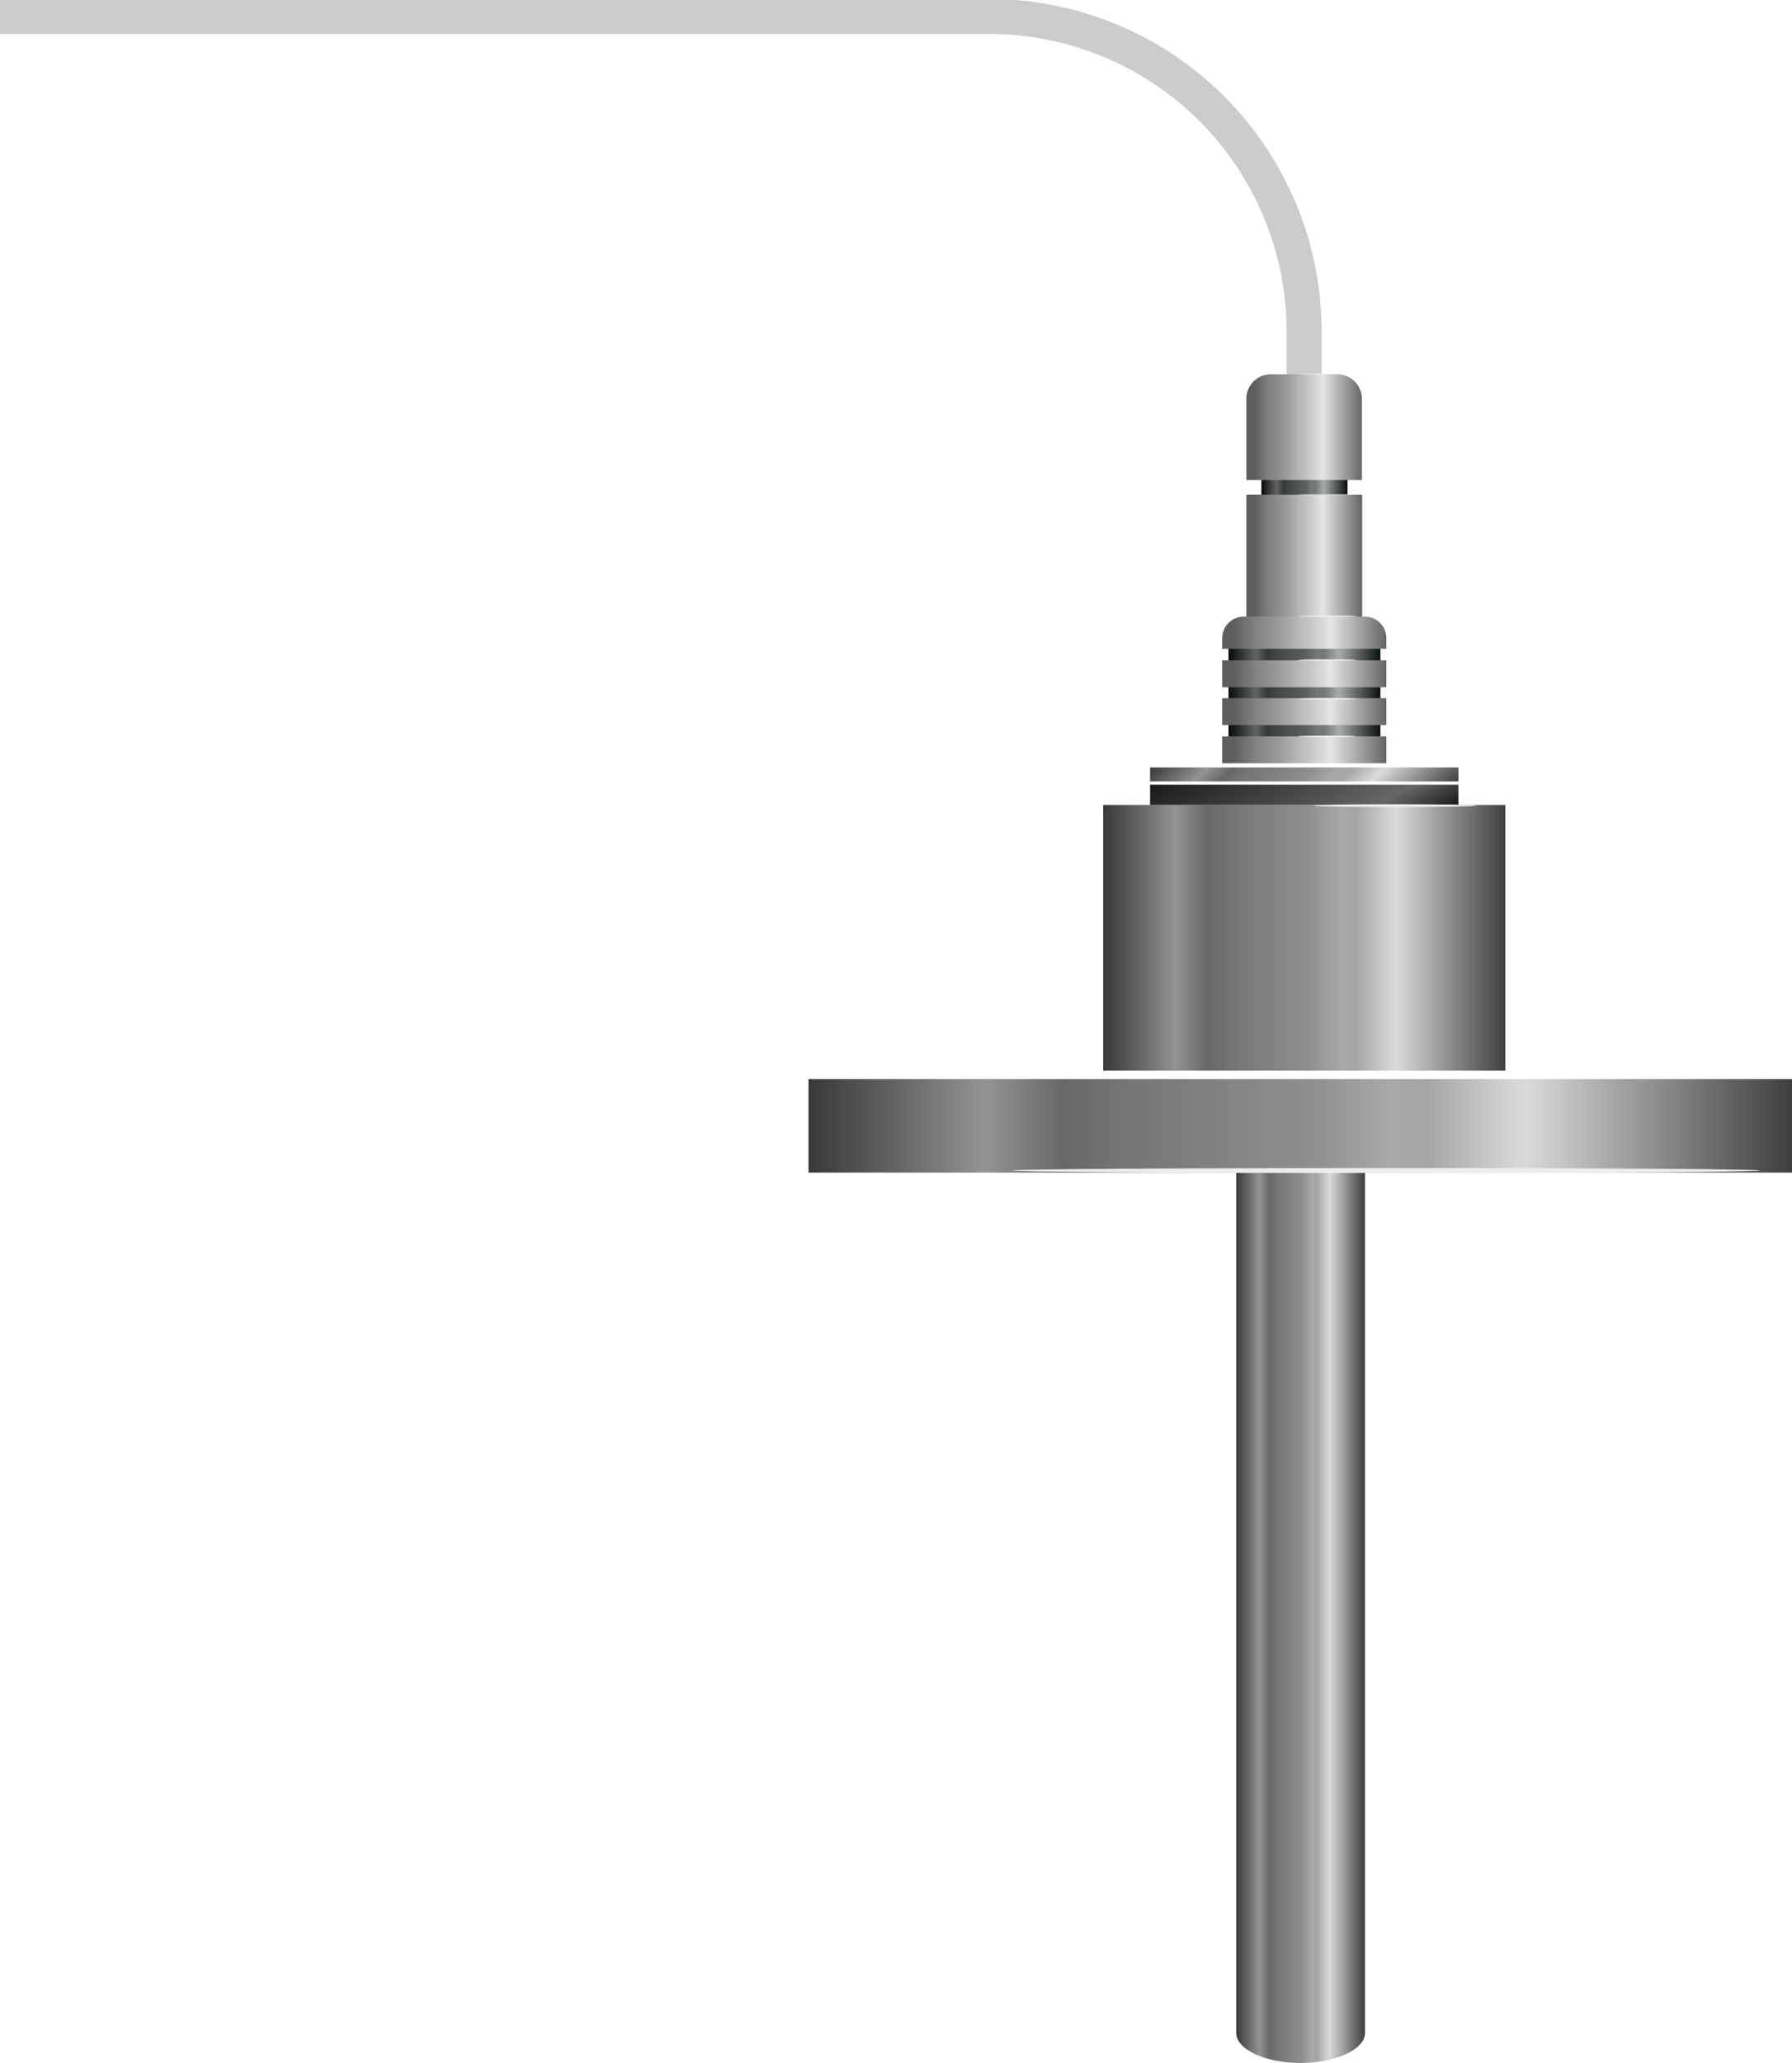 <svg xmlns="http://www.w3.org/2000/svg" xmlns:xlink="http://www.w3.org/1999/xlink" viewBox="0 0 51.2 58.92"><defs><style>.cls-1{fill:none;stroke:#ccc;stroke-miterlimit:10;}.cls-2{fill:url(#linear-gradient);}.cls-3{fill:#ededed;}.cls-4{fill:url(#linear-gradient-2);}.cls-5{fill:url(#linear-gradient-3);}.cls-6{fill:url(#linear-gradient-4);}.cls-7{fill:url(#linear-gradient-5);}.cls-8{fill:url(#linear-gradient-6);}.cls-9{fill:url(#linear-gradient-7);}.cls-10{fill:url(#linear-gradient-8);}.cls-11{fill:url(#linear-gradient-9);}.cls-12{fill:url(#linear-gradient-10);}.cls-13{fill:url(#linear-gradient-11);}.cls-14{fill:url(#linear-gradient-12);}.cls-15{fill:url(#linear-gradient-13);}</style><linearGradient id="linear-gradient" x1="2184.83" y1="-279.5" x2="2184.83" y2="-251.4" gradientTransform="matrix(0, -1, -1, 0, -228.3, 2216.99)" gradientUnits="userSpaceOnUse"><stop offset="0" stop-color="#3e3f40"/><stop offset="0.08" stop-color="#6a6c6e"/><stop offset="0.27" stop-color="#d9dadb"/><stop offset="0.28" stop-color="#d6d7d8"/><stop offset="0.37" stop-color="#a4a6a7"/><stop offset="0.41" stop-color="#a8a8a8"/><stop offset="0.49" stop-color="#8e8e8e"/><stop offset="0.68" stop-color="#747577"/><stop offset="0.7" stop-color="#707172"/><stop offset="0.74" stop-color="#686868"/><stop offset="0.82" stop-color="#939393"/><stop offset="0.93" stop-color="#5b5b5b"/><stop offset="1" stop-color="#373839"/></linearGradient><linearGradient id="linear-gradient-2" x1="317.95" y1="468.68" x2="317.95" y2="465.01" gradientTransform="matrix(0, 1, 1, 0, -429.69, -271.74)" xlink:href="#linear-gradient"/><linearGradient id="linear-gradient-3" x1="-453.14" y1="-54.8" x2="-450.68" y2="-54.8" gradientTransform="matrix(1, 0, 0, -1, 489.18, -40.97)" gradientUnits="userSpaceOnUse"><stop offset="0" stop-color="#0b1110"/><stop offset="0.08" stop-color="#373e3e"/><stop offset="0.27" stop-color="#a6acab"/><stop offset="0.28" stop-color="#a3a9a8"/><stop offset="0.37" stop-color="#717877"/><stop offset="0.41" stop-color="#757a78"/><stop offset="0.49" stop-color="#5b605e"/><stop offset="0.68" stop-color="#414747"/><stop offset="0.7" stop-color="#3d4342"/><stop offset="0.74" stop-color="#353a38"/><stop offset="0.82" stop-color="#606563"/><stop offset="0.93" stop-color="#282d2b"/><stop offset="1" stop-color="#040a09"/></linearGradient><linearGradient id="linear-gradient-4" x1="303.33" y1="205.9" x2="303.33" y2="194.41" gradientTransform="matrix(1, 0, 0, -1, -266.06, 226.94)" xlink:href="#linear-gradient"/><linearGradient id="linear-gradient-5" x1="-453.57" y1="-56.43" x2="-450.26" y2="-56.43" gradientTransform="matrix(1, 0, 0, -1, 489.18, -44.24)" gradientUnits="userSpaceOnUse"><stop offset="0" stop-color="#646566"/><stop offset="0.34" stop-color="#e6e6e6"/><stop offset="0.44" stop-color="#cacccd"/><stop offset="0.55" stop-color="#b4b4b4"/><stop offset="0.65" stop-color="#9a9b9d"/><stop offset="0.8" stop-color="#818181"/><stop offset="0.93" stop-color="#5d5e5f"/></linearGradient><linearGradient id="linear-gradient-6" x1="-453.57" y1="-52.69" x2="-450.26" y2="-52.69" gradientTransform="matrix(1, 0, 0, -1, 489.18, -36.76)" xlink:href="#linear-gradient-5"/><linearGradient id="linear-gradient-7" x1="-454.08" y1="-48.69" x2="-449.74" y2="-48.69" gradientTransform="matrix(1, 0, 0, -1, 489.18, -28.75)" xlink:href="#linear-gradient-3"/><linearGradient id="linear-gradient-8" x1="-454.26" y1="-50.56" x2="-449.57" y2="-50.56" gradientTransform="matrix(1, 0, 0, -1, 489.18, -32.5)" xlink:href="#linear-gradient-5"/><linearGradient id="linear-gradient-9" x1="-454.26" y1="-49.39" x2="-449.57" y2="-49.39" gradientTransform="matrix(1, 0, 0, -1, 489.18, -30.15)" xlink:href="#linear-gradient-5"/><linearGradient id="linear-gradient-10" x1="-454.26" y1="-48.3" x2="-449.57" y2="-48.3" gradientTransform="matrix(1, 0, 0, -1, 489.18, -27.97)" xlink:href="#linear-gradient-5"/><linearGradient id="linear-gradient-11" x1="-454.26" y1="-47.22" x2="-449.57" y2="-47.22" gradientTransform="matrix(1, 0, 0, -1, 489.18, -25.8)" xlink:href="#linear-gradient-5"/><linearGradient id="linear-gradient-12" x1="300.97" y1="202.46" x2="296.36" y2="197.85" gradientTransform="matrix(1, 0, 0, -1, -261.4, 222.28)" xlink:href="#linear-gradient"/><linearGradient id="linear-gradient-13" x1="301.37" y1="201.38" x2="297.12" y2="198.93" gradientTransform="matrix(1, 0, 0, -1, -261.98, 222.85)" gradientUnits="userSpaceOnUse"><stop offset="0" stop-color="#1a1a1a"/><stop offset="0.23" stop-color="#666"/><stop offset="1" stop-color="#1a1a1a"/></linearGradient></defs><g id="Layer_2" data-name="Layer 2"><g id="Layer_1-2" data-name="Layer 1"><path class="cls-1" d="M37.26,20.88V9.47a9,9,0,0,0-9-9H0"/><rect class="cls-2" x="23.1" y="30.82" width="28.1" height="2.67"/><ellipse class="cls-3" cx="39.61" cy="33.43" rx="10.67" ry="0.07"/><path class="cls-4" d="M39,58.06V33.5H35.32V58.06c0,.47.82.86,1.83.86h0C38.17,58.92,39,58.53,39,58.06Z"/><rect class="cls-5" x="36.03" y="13.32" width="2.46" height="1.02" transform="translate(74.53 27.66) rotate(180)"/><rect class="cls-6" x="33.47" y="21.04" width="7.59" height="11.49" transform="translate(64.05 -10.48) rotate(90)"/><path class="cls-7" d="M35.61,10.68h3.31a0,0,0,0,1,0,0V13a.7.7,0,0,1-.7.7h-1.9a.7.7,0,0,1-.7-.7V10.68A0,0,0,0,1,35.61,10.68Z" transform="translate(74.53 24.39) rotate(180)"/><rect class="cls-8" x="35.61" y="14.13" width="3.31" height="3.61" transform="translate(74.53 31.87) rotate(180)"/><rect class="cls-9" x="35.09" y="18.14" width="4.34" height="3.61" transform="translate(74.53 39.88) rotate(180)"/><path class="cls-10" d="M34.92,17.6h4.69a0,0,0,0,1,0,0v.3a.62.62,0,0,1-.62.62H35.54a.62.62,0,0,1-.62-.62v-.3A0,0,0,0,1,34.92,17.6Z" transform="translate(74.53 36.13) rotate(180)"/><rect class="cls-11" x="34.92" y="18.85" width="4.69" height="0.77" transform="translate(74.53 38.48) rotate(180)"/><rect class="cls-12" x="34.92" y="19.94" width="4.69" height="0.77" transform="translate(74.53 40.65) rotate(180)"/><rect class="cls-13" x="34.92" y="21.03" width="4.69" height="0.77" transform="translate(74.53 42.83) rotate(180)"/><rect class="cls-14" x="37.06" y="17.72" width="0.4" height="8.81" transform="translate(59.39 -15.14) rotate(90)"/><rect class="cls-15" x="36.98" y="18.29" width="0.58" height="8.81" transform="translate(59.96 -14.57) rotate(90)"/><ellipse class="cls-3" cx="39.86" cy="23.01" rx="2.33" ry="0.04"/><ellipse class="cls-3" cx="37.92" cy="14.13" rx="0.83" ry="0.01"/><ellipse class="cls-3" cx="37.75" cy="10.68" rx="0.65" ry="0.01"/><ellipse class="cls-3" cx="37.92" cy="21.03" rx="0.83" ry="0.02"/><ellipse class="cls-3" cx="37.92" cy="19.96" rx="0.83" ry="0.02"/><ellipse class="cls-3" cx="37.92" cy="18.85" rx="0.83" ry="0.02"/><ellipse class="cls-3" cx="37.92" cy="17.6" rx="0.83" ry="0.02"/></g></g></svg>